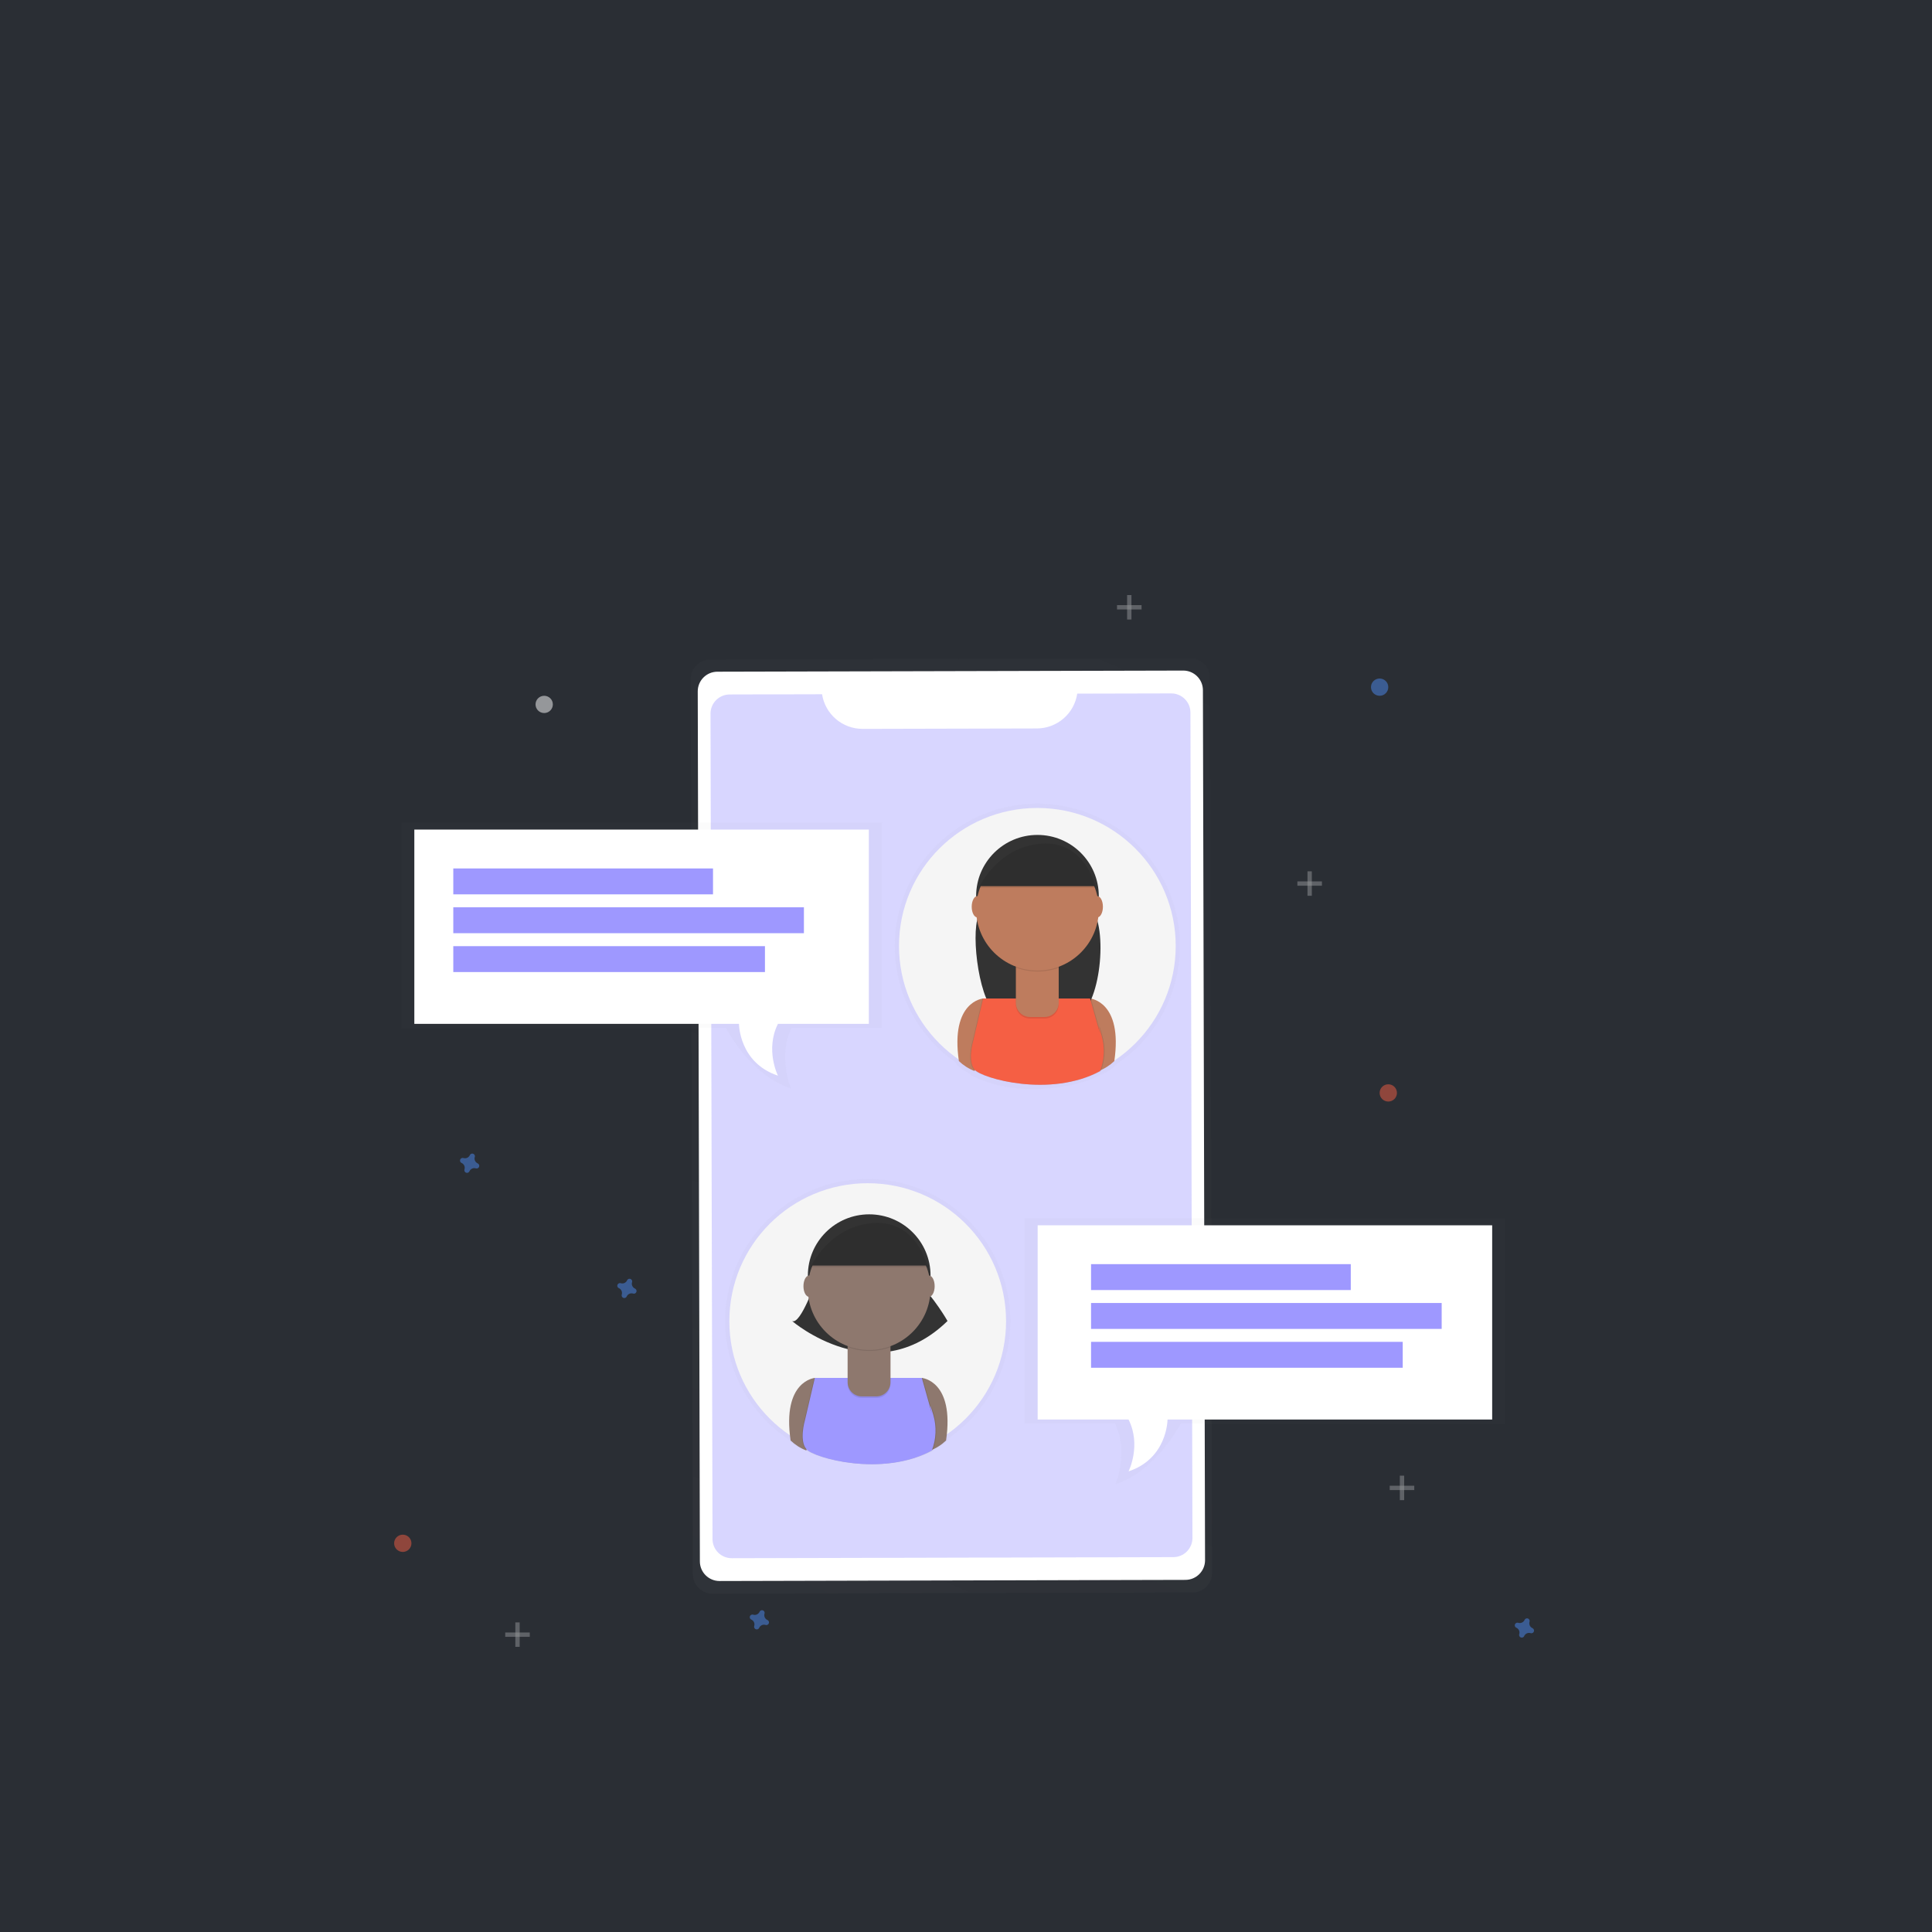 <svg width="500" height="500" viewBox="0 0 500 500" fill="none" xmlns="http://www.w3.org/2000/svg">
<rect width="500" height="500" fill="#2A2E34"/>
<g clip-path="url(#clip0)">
<g opacity="0.5">
<path opacity="0.5" d="M308.006 170.381L183.843 170.683C183.173 170.684 182.509 170.818 181.891 171.075C181.272 171.332 180.711 171.708 180.238 172.182C179.765 172.656 179.391 173.218 179.136 173.836C178.881 174.454 178.751 175.116 178.753 175.785L179.317 407.369C179.319 408.037 179.452 408.699 179.71 409.316C179.968 409.932 180.345 410.493 180.82 410.964C181.295 411.435 181.859 411.809 182.479 412.063C183.099 412.317 183.763 412.447 184.433 412.445L308.596 412.143C309.266 412.141 309.93 412.008 310.549 411.751C311.168 411.493 311.729 411.117 312.202 410.643C312.675 410.168 313.049 409.606 313.304 408.987C313.558 408.369 313.688 407.706 313.686 407.038L313.122 175.453C313.12 174.785 312.986 174.124 312.728 173.508C312.47 172.891 312.092 172.332 311.617 171.861C311.142 171.39 310.579 171.017 309.959 170.763C309.339 170.509 308.676 170.379 308.006 170.381Z" fill="url(#paint0_linear)"/>
</g>
<path d="M306.207 173.543L185.656 173.837C182.843 173.844 180.568 176.123 180.575 178.929L181.126 404.1C181.133 406.905 183.419 409.174 186.232 409.167L306.784 408.873C309.597 408.866 311.872 406.586 311.865 403.781L311.313 178.61C311.306 175.805 309.02 173.536 306.207 173.543Z" fill="white"/>
<path opacity="0.4" d="M278.789 179.509C278.418 182.005 277.163 184.286 275.251 185.939C273.339 187.593 270.898 188.51 268.367 188.524L223.209 188.632C220.681 188.628 218.237 187.722 216.32 186.078C214.402 184.434 213.137 182.161 212.753 179.669L188.836 179.728C188.183 179.73 187.538 179.859 186.936 180.11C186.334 180.36 185.787 180.726 185.327 181.187C184.867 181.648 184.502 182.195 184.254 182.796C184.006 183.397 183.879 184.042 183.88 184.692L184.399 398.32C184.401 398.971 184.531 399.615 184.782 400.215C185.033 400.816 185.401 401.361 185.863 401.82C186.326 402.279 186.875 402.642 187.478 402.89C188.082 403.137 188.728 403.263 189.381 403.261L303.648 402.986C304.3 402.984 304.946 402.855 305.548 402.605C306.15 402.354 306.697 401.988 307.157 401.527C307.617 401.066 307.982 400.52 308.23 399.918C308.478 399.317 308.605 398.672 308.604 398.022L308.084 184.394C308.083 183.744 307.953 183.1 307.702 182.5C307.451 181.899 307.084 181.354 306.622 180.895C306.16 180.437 305.611 180.073 305.008 179.825C304.405 179.578 303.759 179.451 303.107 179.453L278.789 179.509Z" fill="#9E98FF"/>
<path d="M258.577 182.216L230.94 182.63C230.527 182.636 230.198 182.974 230.204 183.386L230.209 183.713C230.215 184.125 230.555 184.453 230.967 184.447L258.605 184.033C259.017 184.027 259.346 183.689 259.34 183.277L259.335 182.95C259.329 182.538 258.99 182.21 258.577 182.216Z" fill="white"/>
<path d="M265.537 183.926C266.141 183.917 266.624 183.421 266.615 182.818C266.606 182.216 266.109 181.735 265.504 181.744C264.9 181.753 264.418 182.249 264.427 182.851C264.436 183.454 264.933 183.935 265.537 183.926Z" fill="white"/>
<g opacity="0.5">
<path opacity="0.5" d="M261.477 341.918C261.48 335.562 259.832 329.314 256.694 323.782C253.556 318.25 249.036 313.623 243.572 310.35C238.109 307.077 231.889 305.271 225.518 305.107C219.147 304.942 212.841 306.426 207.216 309.413C201.59 312.4 196.836 316.789 193.416 322.152C189.996 327.515 188.027 333.67 187.7 340.018C187.374 346.365 188.7 352.688 191.552 358.373C194.403 364.057 198.681 368.908 203.97 372.454L203.993 372.618C205.199 373.77 206.621 374.672 208.179 375.273L208.227 375.109C209.956 376.599 217.234 378.956 225.595 378.933H225.778C231.073 378.933 236.824 378.002 241.88 375.273C241.88 375.273 241.925 375.176 241.992 374.994C243.273 374.394 244.448 373.591 245.473 372.618C245.493 372.476 245.512 372.337 245.532 372.201C250.452 368.819 254.473 364.296 257.251 359.021C260.028 353.746 261.479 347.876 261.477 341.918Z" fill="url(#paint1_linear)"/>
</g>
<path d="M224.561 377.63C244.337 377.63 260.368 361.643 260.368 341.922C260.368 322.201 244.337 306.214 224.561 306.214C204.785 306.214 188.753 322.201 188.753 341.922C188.753 361.643 204.785 377.63 224.561 377.63Z" fill="#F5F5F5"/>
<path d="M210.883 356.605C210.883 356.605 202.35 357.301 204.609 372.8C205.777 373.921 207.157 374.799 208.668 375.385L213.467 359.189L210.883 356.605Z" fill="#8E786E"/>
<path d="M238.568 356.605C238.568 356.605 247.101 357.301 244.841 372.8C243.673 373.921 242.293 374.799 240.782 375.385L235.984 359.182L238.568 356.605Z" fill="#8E786E"/>
<path d="M211.252 331.204C211.252 331.204 207.193 342.987 204.979 341.87C204.979 341.87 226.346 360.277 245.215 341.87C245.215 341.87 241.892 335.978 237.093 331.193L211.252 331.204Z" fill="#333333"/>
<path d="M224.949 345.929C233.716 345.929 240.824 338.841 240.824 330.098C240.824 321.356 233.716 314.268 224.949 314.268C216.182 314.268 209.075 321.356 209.075 330.098C209.075 338.841 216.182 345.929 224.949 345.929Z" fill="#333333"/>
<path opacity="0.1" d="M238.404 356.605H210.722L208.138 367.65C208.138 367.65 206.622 372.763 208.511 375.012C210.401 377.261 228.034 382.374 240.999 375.385C242.13 372.441 242.261 369.208 241.373 366.183C239.879 361.029 240.999 365.81 240.999 365.81L238.404 356.605Z" fill="black"/>
<path opacity="0.1" d="M238.774 356.605H211.088L208.504 367.65C208.504 367.65 206.988 372.763 208.877 375.012C210.767 377.261 228.4 382.374 241.365 375.385C242.496 372.441 242.627 369.208 241.739 366.183C240.245 361.029 241.365 365.81 241.365 365.81L238.774 356.605Z" fill="black"/>
<path d="M238.568 356.605H210.883L208.299 367.65C208.299 367.65 206.782 372.763 208.672 375.012C210.562 377.261 228.195 382.374 241.16 375.385C242.291 372.441 242.422 369.208 241.533 366.183C240.039 361.029 241.16 365.81 241.16 365.81L238.568 356.605Z" fill="#9E98FF"/>
<path opacity="0.1" d="M219.374 347.441H230.457V358.128C230.457 358.61 230.362 359.087 230.177 359.532C229.993 359.977 229.722 360.381 229.38 360.722C229.038 361.062 228.633 361.333 228.187 361.517C227.74 361.701 227.262 361.796 226.779 361.796H223.045C222.069 361.796 221.134 361.41 220.444 360.722C219.754 360.034 219.367 359.101 219.367 358.128V347.441H219.374Z" fill="black"/>
<path d="M219.374 347.035H230.457V357.722C230.457 358.204 230.362 358.681 230.177 359.126C229.993 359.571 229.722 359.975 229.38 360.316C229.038 360.656 228.633 360.927 228.187 361.111C227.74 361.295 227.262 361.39 226.779 361.39H223.045C222.069 361.39 221.134 361.004 220.444 360.316C219.754 359.628 219.367 358.695 219.367 357.722V347.035H219.374Z" fill="#8E786E"/>
<path opacity="0.1" d="M219.397 348.625C222.966 349.955 226.896 349.965 230.472 348.655V347.299H219.397V348.625Z" fill="black"/>
<path d="M224.949 349.366C233.716 349.366 240.824 342.278 240.824 333.536C240.824 324.793 233.716 317.705 224.949 317.705C216.182 317.705 209.075 324.793 209.075 333.536C209.075 342.278 216.182 349.366 224.949 349.366Z" fill="#8E786E"/>
<path d="M209.777 327.521H240.047C240.047 327.521 237.463 315.333 226.021 316.112C214.579 316.89 209.777 327.521 209.777 327.521Z" fill="#333333"/>
<path d="M209.408 335.621C210.222 335.621 210.883 334.386 210.883 332.862C210.883 331.338 210.222 330.102 209.408 330.102C208.593 330.102 207.933 331.338 207.933 332.862C207.933 334.386 208.593 335.621 209.408 335.621Z" fill="#8E786E"/>
<path d="M240.413 335.621C241.227 335.621 241.888 334.386 241.888 332.862C241.888 331.338 241.227 330.102 240.413 330.102C239.598 330.102 238.938 331.338 238.938 332.862C238.938 334.386 239.598 335.621 240.413 335.621Z" fill="#8E786E"/>
<path opacity="0.1" d="M209.777 327.931H240.047C240.047 327.931 237.463 315.743 226.021 316.521C214.579 317.299 209.777 327.931 209.777 327.931Z" fill="black"/>
<g opacity="0.5">
<path opacity="0.5" d="M231.555 244.807C231.553 238.451 233.201 232.203 236.339 226.671C239.476 221.139 243.997 216.511 249.46 213.239C254.924 209.966 261.144 208.159 267.515 207.995C273.886 207.831 280.191 209.315 285.817 212.302C291.442 215.289 296.196 219.678 299.616 225.041C303.036 230.404 305.006 236.559 305.332 242.906C305.659 249.254 304.332 255.577 301.481 261.261C298.63 266.945 294.351 271.797 289.062 275.343L289.04 275.506C287.837 276.669 286.414 277.582 284.854 278.191L284.805 278.027C283.076 279.517 275.798 281.874 267.437 281.852H267.254C261.959 281.852 256.209 280.921 251.152 278.191C251.152 278.191 251.108 278.094 251.04 277.912C249.76 277.312 248.584 276.51 247.56 275.536C247.54 275.395 247.52 275.256 247.5 275.119C242.577 271.735 238.553 267.207 235.775 261.926C232.997 256.645 231.549 250.77 231.555 244.807Z" fill="url(#paint2_linear)"/>
</g>
<path d="M268.468 280.519C288.244 280.519 304.276 264.532 304.276 244.81C304.276 225.089 288.244 209.102 268.468 209.102C248.692 209.102 232.661 225.089 232.661 244.81C232.661 264.532 248.692 280.519 268.468 280.519Z" fill="#F5F5F5"/>
<path d="M254.431 258.41C254.431 258.41 245.898 259.106 248.158 274.605C249.327 275.723 250.706 276.599 252.217 277.182L257.015 260.987L254.431 258.41Z" fill="#BE7C5E"/>
<path d="M282.113 258.41C282.113 258.41 290.646 259.106 288.386 274.605C287.217 275.723 285.838 276.599 284.327 277.182L279.529 260.987L282.113 258.41Z" fill="#BE7C5E"/>
<path d="M254.797 233.01C254.797 233.01 254.14 234.916 253.21 237.106C251.179 241.947 253.498 260.458 258.356 262.428C263.808 264.662 270.977 266.063 278.427 263.355C284.899 261.002 286.896 239.895 282.318 234.775C281.781 234.171 281.22 233.572 280.634 232.991L254.797 233.01Z" fill="#333333"/>
<path d="M268.494 247.737C277.261 247.737 284.368 240.65 284.368 231.907C284.368 223.164 277.261 216.077 268.494 216.077C259.727 216.077 252.62 223.164 252.62 231.907C252.62 240.65 259.727 247.737 268.494 247.737Z" fill="#333333"/>
<path opacity="0.1" d="M281.952 258.41H254.267L251.683 269.455C251.683 269.455 250.167 274.568 252.056 276.817C253.946 279.066 271.579 284.179 284.544 277.19C285.675 274.246 285.806 271.013 284.917 267.988C283.424 262.834 284.544 267.616 284.544 267.616L281.952 258.41Z" fill="black"/>
<path opacity="0.1" d="M282.318 258.41H254.633L252.049 269.455C252.049 269.455 250.532 274.568 252.422 276.817C254.312 279.066 271.945 284.179 284.91 277.19C286.041 274.246 286.172 271.013 285.283 267.988C283.789 262.834 284.91 267.616 284.91 267.616L282.318 258.41Z" fill="black"/>
<path d="M282.113 258.41H254.431L251.847 269.455C251.847 269.455 250.331 274.568 252.22 276.817C254.11 279.066 271.743 284.179 284.708 277.19C285.839 274.246 285.97 271.013 285.082 267.988C283.588 262.834 284.708 267.616 284.708 267.616L282.113 258.41Z" fill="#F55F44"/>
<path opacity="0.1" d="M262.919 249.249H273.994V259.937C273.994 260.91 273.607 261.843 272.917 262.531C272.227 263.218 271.292 263.605 270.316 263.605H266.582C265.606 263.605 264.671 263.218 263.981 262.531C263.291 261.843 262.904 260.91 262.904 259.937V249.249H262.919Z" fill="black"/>
<path d="M262.919 248.84H273.994V259.527C273.994 260.5 273.607 261.433 272.917 262.121C272.227 262.809 271.292 263.195 270.316 263.195H266.582C265.606 263.195 264.671 262.809 263.981 262.121C263.291 261.433 262.904 260.5 262.904 259.527V248.84H262.919Z" fill="#BE7C5E"/>
<path opacity="0.1" d="M262.945 250.43C266.515 251.76 270.444 251.77 274.021 250.46V249.104H262.945V250.43Z" fill="black"/>
<path d="M268.494 251.171C277.261 251.171 284.368 244.083 284.368 235.341C284.368 226.598 277.261 219.51 268.494 219.51C259.727 219.51 252.62 226.598 252.62 235.341C252.62 244.083 259.727 251.171 268.494 251.171Z" fill="#BE7C5E"/>
<path d="M253.322 229.33H283.592C283.592 229.33 281.008 217.142 269.566 217.92C258.124 218.699 253.322 229.33 253.322 229.33Z" fill="#333333"/>
<path d="M252.952 237.426C253.767 237.426 254.427 236.191 254.427 234.667C254.427 233.143 253.767 231.907 252.952 231.907C252.138 231.907 251.477 233.143 251.477 234.667C251.477 236.191 252.138 237.426 252.952 237.426Z" fill="#BE7C5E"/>
<path d="M283.957 237.426C284.772 237.426 285.432 236.191 285.432 234.667C285.432 233.143 284.772 231.907 283.957 231.907C283.143 231.907 282.482 233.143 282.482 234.667C282.482 236.191 283.143 237.426 283.957 237.426Z" fill="#BE7C5E"/>
<path opacity="0.1" d="M253.322 229.74H283.592C283.592 229.74 281.008 217.552 269.566 218.33C258.124 219.108 253.322 229.74 253.322 229.74Z" fill="black"/>
<g opacity="0.5">
<path opacity="0.5" d="M103.867 212.878V266.025H187.835C187.835 266.025 194.034 278.191 204.691 281.729C204.691 281.729 201.289 273.112 204.841 266.025H228.217V212.878H103.867Z" fill="url(#paint3_linear)"/>
</g>
<path d="M107.228 214.699V264.972H191.248C191.248 264.972 191.248 275.026 201.33 278.378C201.33 278.378 197.97 271.675 201.33 264.972H224.856V214.699H107.228Z" fill="white"/>
<path d="M184.526 224.754H117.31V231.457H184.526V224.754Z" fill="#9E98FF"/>
<path d="M208.052 234.808H117.31V241.511H208.052V234.808Z" fill="#9E98FF"/>
<path d="M197.97 244.863H117.31V251.566H197.97V244.863Z" fill="#9E98FF"/>
<g opacity="0.5">
<path opacity="0.5" d="M389.535 315.285V368.432H305.571C305.571 368.432 299.372 380.598 288.711 384.136C288.711 384.136 292.113 375.519 288.562 368.432H265.186V315.285H389.535Z" fill="url(#paint4_linear)"/>
</g>
<path d="M386.174 317.106V367.378H302.154C302.154 367.378 302.154 377.433 292.072 380.784C292.072 380.784 295.433 374.081 292.072 367.378H268.546V317.106H386.174Z" fill="white"/>
<path d="M349.579 327.16H282.363V333.863H349.579V327.16Z" fill="#9E98FF"/>
<path d="M373.105 337.215H282.363V343.918H373.105V337.215Z" fill="#9E98FF"/>
<path d="M363.022 347.269H282.363V353.972H363.022V347.269Z" fill="#9E98FF"/>
<g opacity="0.5">
<path opacity="0.5" d="M134.488 419.885H133.367V426.215H134.488V419.885Z" fill="white"/>
<path opacity="0.5" d="M137.102 423.609V422.492H130.753V423.609H137.102Z" fill="white"/>
</g>
<g opacity="0.5">
<path opacity="0.5" d="M339.497 225.498H338.376V231.829H339.497V225.498Z" fill="white"/>
<path opacity="0.5" d="M342.111 229.222V228.105H335.762V229.222H342.111Z" fill="white"/>
</g>
<g opacity="0.5">
<path opacity="0.5" d="M363.396 381.901H362.275V388.232H363.396V381.901Z" fill="white"/>
<path opacity="0.5" d="M366.01 385.625V384.508H359.662V385.625H366.01Z" fill="white"/>
</g>
<g opacity="0.5">
<path opacity="0.5" d="M292.819 154H291.699V160.331H292.819V154Z" fill="white"/>
<path opacity="0.5" d="M295.433 157.724V156.607H289.085V157.724H295.433Z" fill="white"/>
</g>
<path opacity="0.5" d="M198.604 419.256C198.299 419.119 198.054 418.875 197.916 418.57C197.779 418.265 197.758 417.921 197.857 417.602C197.873 417.553 197.883 417.501 197.887 417.449C197.897 417.302 197.858 417.156 197.778 417.032C197.697 416.908 197.578 416.814 197.439 416.762C197.3 416.711 197.149 416.706 197.007 416.748C196.865 416.79 196.74 416.877 196.651 416.995C196.621 417.037 196.596 417.082 196.577 417.129C196.439 417.434 196.195 417.678 195.889 417.815C195.584 417.953 195.238 417.973 194.919 417.874C194.869 417.858 194.818 417.848 194.766 417.844C194.618 417.835 194.471 417.873 194.347 417.954C194.223 418.034 194.128 418.152 194.077 418.291C194.025 418.43 194.02 418.581 194.062 418.723C194.105 418.864 194.191 418.988 194.31 419.077C194.352 419.107 194.397 419.132 194.444 419.151C194.75 419.288 194.995 419.532 195.132 419.837C195.27 420.141 195.291 420.486 195.191 420.805C195.175 420.854 195.165 420.905 195.161 420.957C195.152 421.105 195.19 421.251 195.271 421.375C195.352 421.499 195.47 421.593 195.609 421.644C195.748 421.695 195.9 421.7 196.042 421.658C196.184 421.617 196.309 421.53 196.397 421.412C196.427 421.37 196.452 421.325 196.472 421.278C196.609 420.973 196.854 420.729 197.159 420.591C197.465 420.454 197.81 420.433 198.13 420.533C198.18 420.549 198.231 420.559 198.283 420.563C198.431 420.572 198.578 420.534 198.702 420.453C198.826 420.373 198.921 420.254 198.972 420.116C199.023 419.977 199.028 419.826 198.986 419.684C198.944 419.543 198.857 419.418 198.739 419.33C198.697 419.3 198.652 419.275 198.604 419.256Z" fill="#4D8AF0"/>
<path opacity="0.5" d="M123.621 301.078C123.315 300.941 123.071 300.698 122.933 300.393C122.795 300.088 122.775 299.744 122.874 299.425C122.89 299.375 122.9 299.324 122.904 299.272C122.914 299.125 122.875 298.978 122.794 298.855C122.714 298.731 122.595 298.636 122.456 298.585C122.317 298.534 122.165 298.529 122.023 298.571C121.881 298.613 121.757 298.7 121.668 298.818C121.638 298.86 121.613 298.905 121.593 298.952C121.456 299.257 121.212 299.501 120.906 299.638C120.601 299.775 120.255 299.796 119.935 299.697C119.886 299.681 119.834 299.671 119.782 299.667C119.635 299.657 119.488 299.696 119.364 299.776C119.239 299.857 119.145 299.975 119.093 300.114C119.042 300.252 119.037 300.404 119.079 300.545C119.121 300.687 119.208 300.811 119.327 300.9C119.369 300.929 119.414 300.954 119.461 300.974C119.767 301.111 120.012 301.355 120.149 301.659C120.287 301.964 120.308 302.308 120.208 302.627C120.192 302.677 120.182 302.728 120.178 302.78C120.163 302.93 120.197 303.081 120.276 303.21C120.355 303.338 120.475 303.437 120.616 303.491C120.757 303.545 120.913 303.551 121.058 303.508C121.202 303.465 121.329 303.375 121.418 303.253C121.448 303.211 121.473 303.166 121.493 303.119C121.63 302.814 121.874 302.57 122.18 302.433C122.485 302.296 122.831 302.275 123.151 302.374C123.2 302.39 123.252 302.4 123.304 302.404C123.451 302.413 123.598 302.375 123.723 302.295C123.847 302.214 123.941 302.096 123.993 301.957C124.044 301.819 124.049 301.667 124.007 301.526C123.965 301.384 123.878 301.26 123.759 301.171C123.717 301.135 123.671 301.103 123.621 301.078Z" fill="#4D8AF0"/>
<path opacity="0.5" d="M164.324 333.476C164.018 333.339 163.774 333.095 163.636 332.791C163.498 332.486 163.477 332.142 163.577 331.823C163.593 331.773 163.603 331.722 163.607 331.67C163.617 331.523 163.578 331.376 163.497 331.252C163.417 331.128 163.298 331.034 163.159 330.983C163.02 330.932 162.868 330.927 162.726 330.969C162.584 331.011 162.46 331.097 162.371 331.216C162.341 331.257 162.316 331.302 162.296 331.35C162.159 331.654 161.915 331.899 161.609 332.036C161.304 332.173 160.958 332.194 160.638 332.094C160.589 332.079 160.537 332.069 160.485 332.065C160.337 332.055 160.191 332.094 160.066 332.174C159.942 332.255 159.848 332.373 159.796 332.511C159.745 332.65 159.74 332.801 159.782 332.943C159.824 333.085 159.911 333.209 160.03 333.297C160.071 333.327 160.117 333.352 160.164 333.372C160.47 333.509 160.714 333.752 160.852 334.057C160.99 334.362 161.011 334.706 160.911 335.025C160.895 335.075 160.885 335.126 160.881 335.178C160.865 335.328 160.9 335.479 160.979 335.607C161.058 335.736 161.178 335.835 161.319 335.889C161.46 335.943 161.615 335.948 161.76 335.905C161.905 335.862 162.032 335.773 162.121 335.651C162.151 335.609 162.176 335.564 162.196 335.517C162.333 335.212 162.577 334.968 162.883 334.831C163.188 334.693 163.534 334.672 163.854 334.772C163.903 334.788 163.955 334.798 164.007 334.802C164.154 334.811 164.301 334.773 164.425 334.692C164.55 334.612 164.644 334.493 164.696 334.355C164.747 334.216 164.752 334.065 164.71 333.923C164.668 333.782 164.581 333.658 164.462 333.569C164.42 333.532 164.374 333.501 164.324 333.476Z" fill="#4D8AF0"/>
<path opacity="0.5" d="M396.593 421.36C396.287 421.223 396.043 420.979 395.905 420.674C395.767 420.369 395.747 420.025 395.846 419.706C395.862 419.657 395.872 419.605 395.876 419.553C395.886 419.406 395.847 419.26 395.766 419.136C395.686 419.012 395.567 418.917 395.428 418.866C395.289 418.815 395.137 418.81 394.995 418.852C394.853 418.894 394.729 418.981 394.64 419.099C394.61 419.141 394.585 419.186 394.565 419.233C394.428 419.538 394.184 419.782 393.878 419.919C393.573 420.057 393.227 420.077 392.907 419.978C392.858 419.962 392.806 419.952 392.754 419.948C392.606 419.939 392.46 419.977 392.335 420.058C392.211 420.138 392.117 420.256 392.065 420.395C392.014 420.534 392.009 420.685 392.051 420.826C392.093 420.968 392.18 421.092 392.299 421.181C392.34 421.211 392.386 421.236 392.433 421.255C392.739 421.392 392.984 421.636 393.121 421.941C393.259 422.245 393.28 422.59 393.18 422.909C393.164 422.958 393.154 423.009 393.15 423.061C393.134 423.211 393.169 423.362 393.248 423.491C393.327 423.619 393.447 423.718 393.588 423.772C393.729 423.826 393.884 423.832 394.029 423.789C394.174 423.746 394.301 423.656 394.39 423.534C394.42 423.493 394.445 423.448 394.465 423.4C394.602 423.095 394.846 422.851 395.152 422.714C395.457 422.577 395.803 422.556 396.123 422.655C396.172 422.671 396.224 422.681 396.276 422.685C396.423 422.695 396.57 422.656 396.695 422.576C396.819 422.495 396.913 422.377 396.965 422.238C397.016 422.1 397.021 421.948 396.979 421.807C396.937 421.665 396.85 421.541 396.731 421.453C396.689 421.416 396.643 421.385 396.593 421.36Z" fill="#4D8AF0"/>
<path opacity="0.5" d="M104.241 401.638C105.478 401.638 106.481 400.638 106.481 399.404C106.481 398.17 105.478 397.169 104.241 397.169C103.003 397.169 102 398.17 102 399.404C102 400.638 103.003 401.638 104.241 401.638Z" fill="#F55F44"/>
<path opacity="0.5" d="M357.048 180.067C358.285 180.067 359.288 179.067 359.288 177.833C359.288 176.599 358.285 175.598 357.048 175.598C355.81 175.598 354.807 176.599 354.807 177.833C354.807 179.067 355.81 180.067 357.048 180.067Z" fill="#4D8AF0"/>
<path opacity="0.5" d="M140.836 184.536C142.073 184.536 143.077 183.535 143.077 182.301C143.077 181.067 142.073 180.067 140.836 180.067C139.599 180.067 138.595 181.067 138.595 182.301C138.595 183.535 139.599 184.536 140.836 184.536Z" fill="white"/>
<path opacity="0.5" d="M359.288 285.08C360.526 285.08 361.529 284.08 361.529 282.846C361.529 281.612 360.526 280.612 359.288 280.612C358.051 280.612 357.048 281.612 357.048 282.846C357.048 284.08 358.051 285.08 359.288 285.08Z" fill="#F55F44"/>
</g>
<defs>
<linearGradient id="paint0_linear" x1="193.401" y1="416.638" x2="298.544" y2="165.971" gradientUnits="userSpaceOnUse">
<stop stop-color="#808080" stop-opacity="0.25"/>
<stop offset="0.54" stop-color="#808080" stop-opacity="0.12"/>
<stop offset="1" stop-color="#808080" stop-opacity="0.1"/>
</linearGradient>
<linearGradient id="paint1_linear" x1="39552.2" y1="51149.3" x2="39552.2" y2="36507" gradientUnits="userSpaceOnUse">
<stop stop-color="#808080" stop-opacity="0.25"/>
<stop offset="0.54" stop-color="#808080" stop-opacity="0.12"/>
<stop offset="1" stop-color="#808080" stop-opacity="0.1"/>
</linearGradient>
<linearGradient id="paint2_linear" x1="44338.6" y1="31809.1" x2="44338.6" y2="17160.9" gradientUnits="userSpaceOnUse">
<stop stop-color="#808080" stop-opacity="0.25"/>
<stop offset="0.54" stop-color="#808080" stop-opacity="0.12"/>
<stop offset="1" stop-color="#808080" stop-opacity="0.1"/>
</linearGradient>
<linearGradient id="paint3_linear" x1="46921.5" y1="29646.6" x2="46921.5" y2="16916.8" gradientUnits="userSpaceOnUse">
<stop stop-color="#808080" stop-opacity="0.25"/>
<stop offset="0.54" stop-color="#808080" stop-opacity="0.12"/>
<stop offset="1" stop-color="#808080" stop-opacity="0.1"/>
</linearGradient>
<linearGradient id="paint4_linear" x1="-410708" y1="48683" x2="-410708" y2="35953.2" gradientUnits="userSpaceOnUse">
<stop stop-color="#808080" stop-opacity="0.25"/>
<stop offset="0.54" stop-color="#808080" stop-opacity="0.12"/>
<stop offset="1" stop-color="#808080" stop-opacity="0.1"/>
</linearGradient>
<clipPath id="clip0">
<rect width="295" height="272.215" fill="white" transform="translate(102 154)"/>
</clipPath>
</defs>
</svg>
